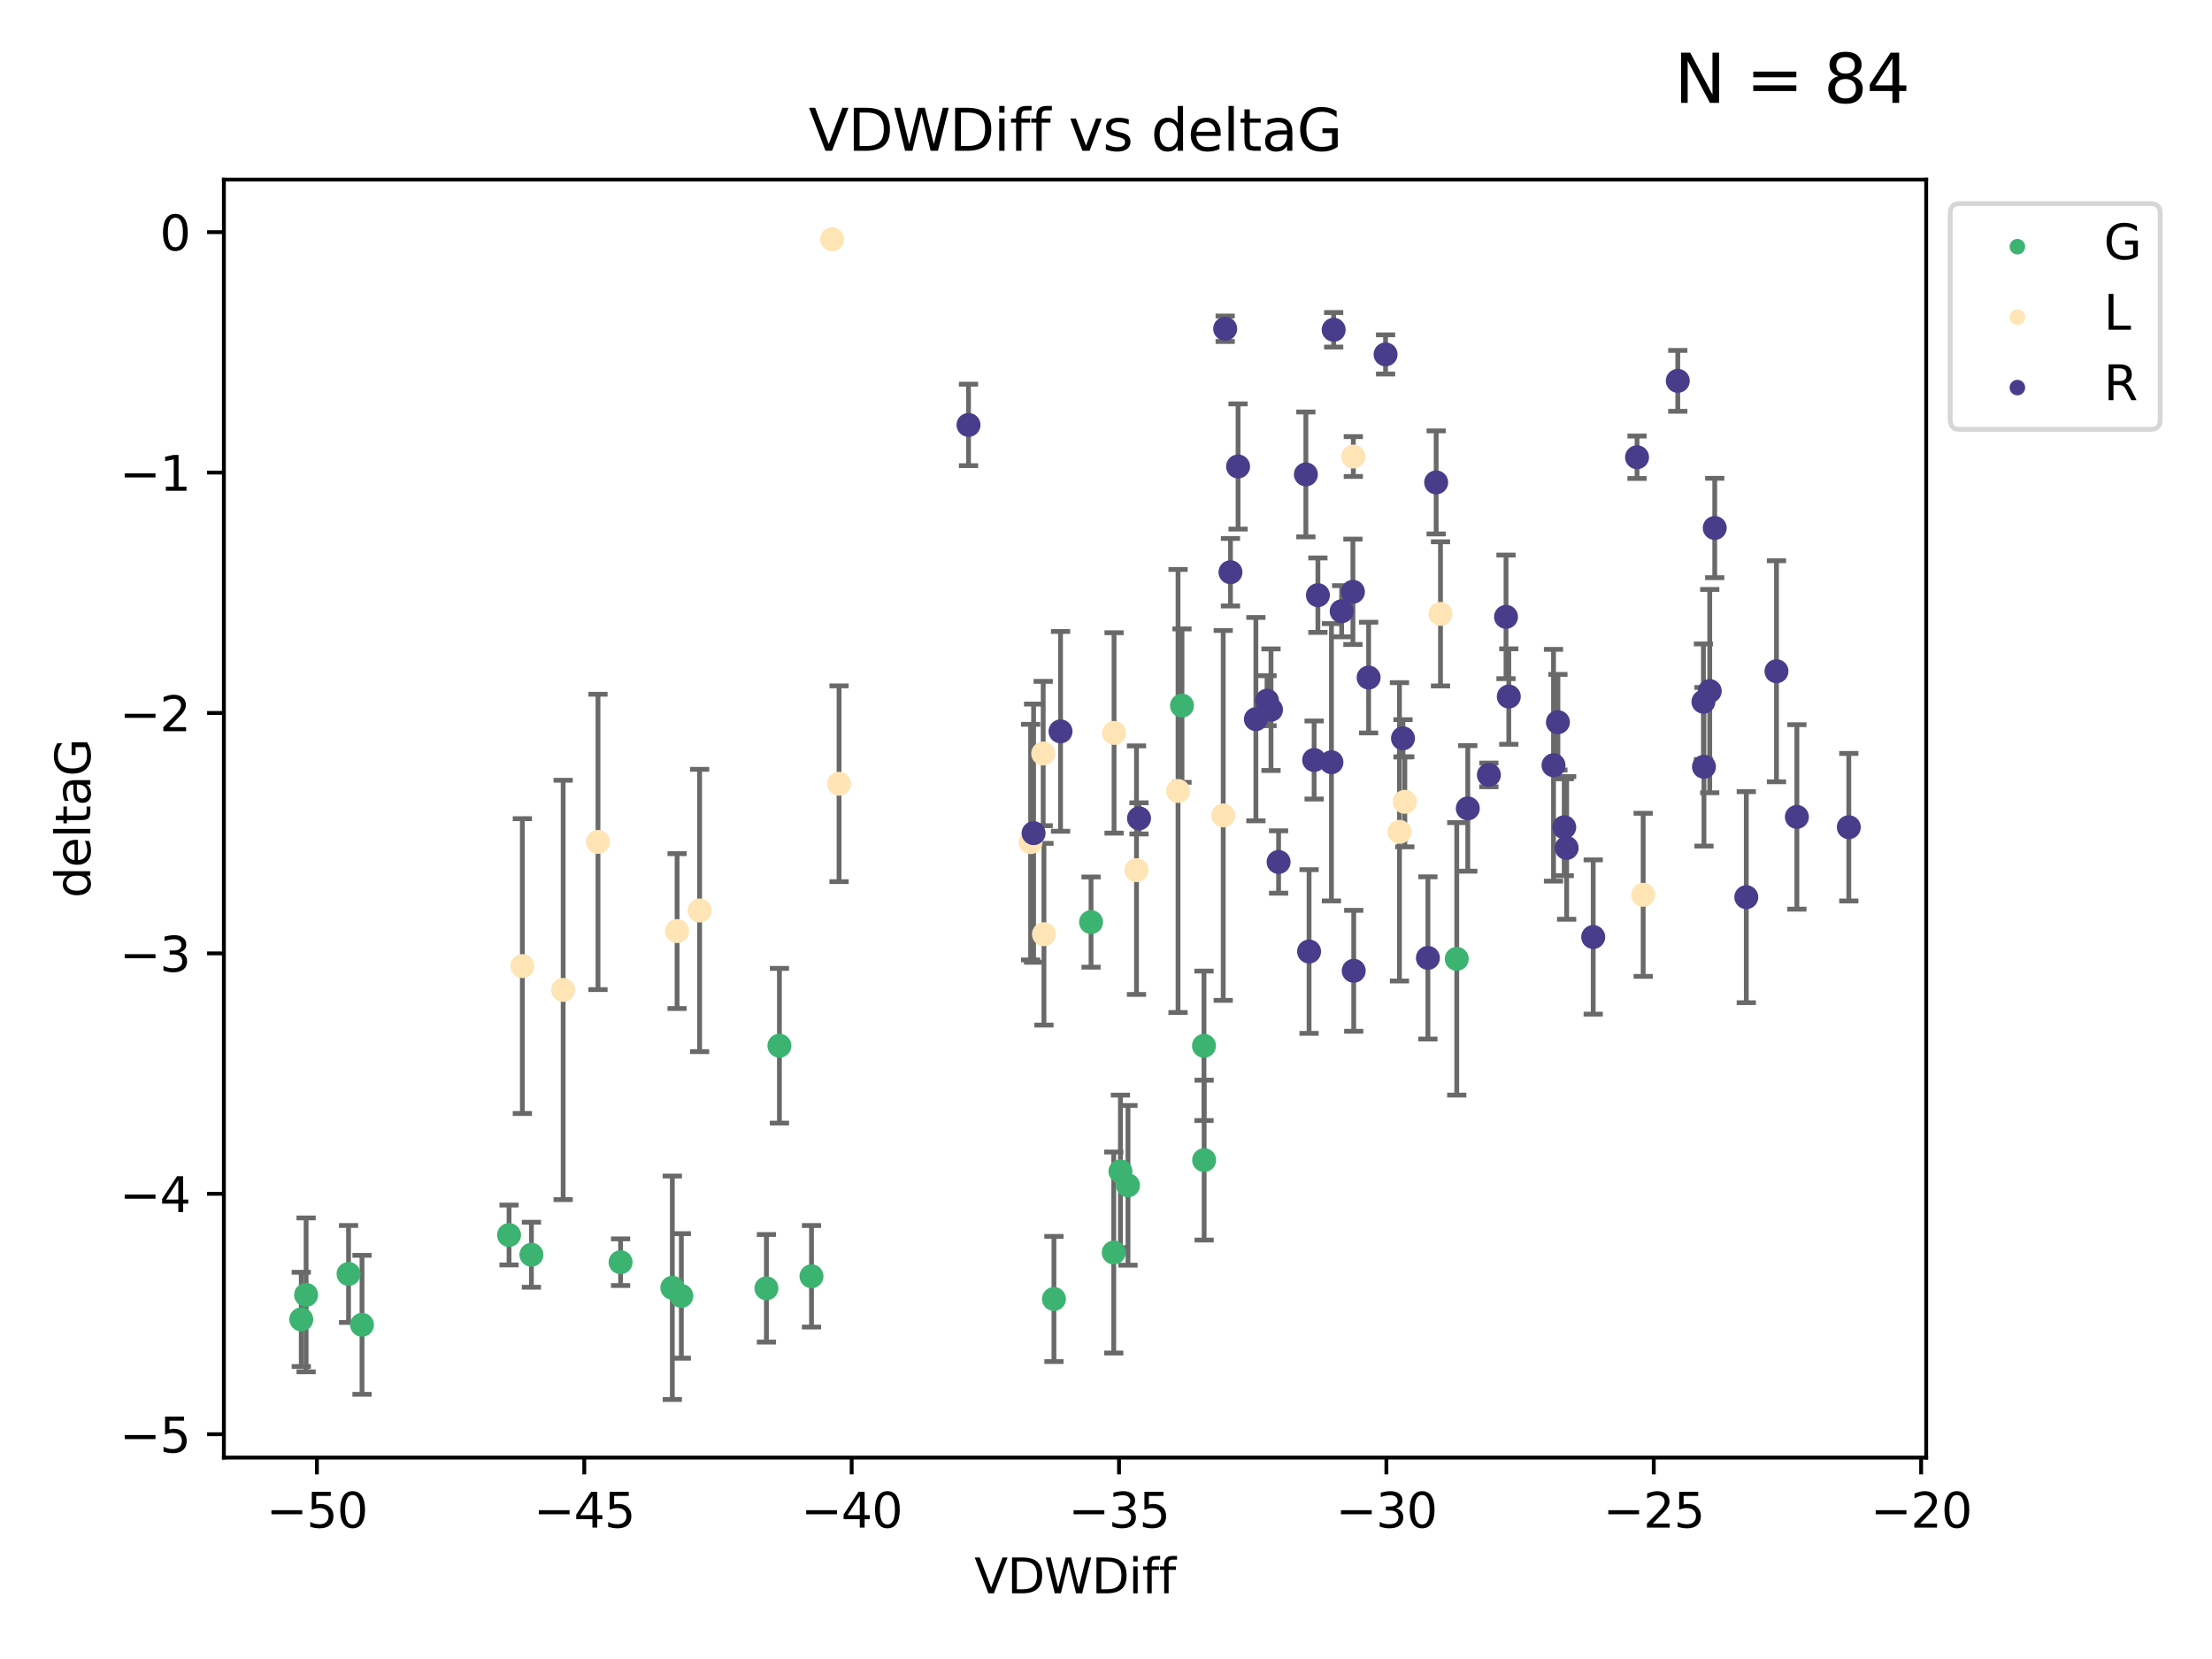 <?xml version="1.0" encoding="utf-8" standalone="no"?>
<!DOCTYPE svg PUBLIC "-//W3C//DTD SVG 1.1//EN"
  "http://www.w3.org/Graphics/SVG/1.1/DTD/svg11.dtd">
<svg xmlns:xlink="http://www.w3.org/1999/xlink" width="460.8pt" height="345.6pt" viewBox="0 0 460.8 345.6" xmlns="http://www.w3.org/2000/svg" version="1.1">
 <defs>
  <style type="text/css">*{stroke-linejoin: round; stroke-linecap: butt}</style>
 </defs>
 <g id="figure_1">
  <g id="patch_1">
   <path d="M 0 345.6 
L 460.8 345.6 
L 460.8 0 
L 0 0 
z
" style="fill: #ffffff"/>
  </g>
  <g id="axes_1">
   <g id="patch_2">
    <path d="M 46.64 303.64 
L 401.26 303.64 
L 401.26 37.411 
L 46.64 37.411 
z
" style="fill: #ffffff"/>
   </g>
   <g id="PathCollection_1">
    <defs>
     <path id="ma2ffd32f37" d="M 0 1.118 
C 0.297 1.118 0.581 1 0.791 0.791 
C 1 0.581 1.118 0.297 1.118 0 
C 1.118 -0.297 1 -0.581 0.791 -0.791 
C 0.581 -1 0.297 -1.118 0 -1.118 
C -0.297 -1.118 -0.581 -1 -0.791 -0.791 
C -1 -0.581 -1.118 -0.297 -1.118 0 
C -1.118 0.297 -1 0.581 -0.791 0.791 
C -0.581 1 -0.297 1.118 0 1.118 
z
" style="stroke: #3cb371"/>
    </defs>
    <g clip-path="url(#pca6d7c38dc)">
     <use xlink:href="#ma2ffd32f37" x="63.768" y="269.743" style="fill: #3cb371; stroke: #3cb371"/>
     <use xlink:href="#ma2ffd32f37" x="129.279" y="262.941" style="fill: #3cb371; stroke: #3cb371"/>
     <use xlink:href="#ma2ffd32f37" x="62.759" y="274.852" style="fill: #3cb371; stroke: #3cb371"/>
     <use xlink:href="#ma2ffd32f37" x="110.703" y="261.384" style="fill: #3cb371; stroke: #3cb371"/>
     <use xlink:href="#ma2ffd32f37" x="75.414" y="275.981" style="fill: #3cb371; stroke: #3cb371"/>
     <use xlink:href="#ma2ffd32f37" x="141.933" y="269.962" style="fill: #3cb371; stroke: #3cb371"/>
     <use xlink:href="#ma2ffd32f37" x="169.051" y="265.873" style="fill: #3cb371; stroke: #3cb371"/>
     <use xlink:href="#ma2ffd32f37" x="162.369" y="217.844" style="fill: #3cb371; stroke: #3cb371"/>
     <use xlink:href="#ma2ffd32f37" x="159.661" y="268.374" style="fill: #3cb371; stroke: #3cb371"/>
     <use xlink:href="#ma2ffd32f37" x="140.055" y="268.264" style="fill: #3cb371; stroke: #3cb371"/>
     <use xlink:href="#ma2ffd32f37" x="72.609" y="265.388" style="fill: #3cb371; stroke: #3cb371"/>
     <use xlink:href="#ma2ffd32f37" x="106.042" y="257.275" style="fill: #3cb371; stroke: #3cb371"/>
     <use xlink:href="#ma2ffd32f37" x="234.979" y="246.928" style="fill: #3cb371; stroke: #3cb371"/>
     <use xlink:href="#ma2ffd32f37" x="250.814" y="217.864" style="fill: #3cb371; stroke: #3cb371"/>
     <use xlink:href="#ma2ffd32f37" x="232.015" y="260.925" style="fill: #3cb371; stroke: #3cb371"/>
     <use xlink:href="#ma2ffd32f37" x="250.844" y="241.67" style="fill: #3cb371; stroke: #3cb371"/>
     <use xlink:href="#ma2ffd32f37" x="227.284" y="192.087" style="fill: #3cb371; stroke: #3cb371"/>
     <use xlink:href="#ma2ffd32f37" x="219.554" y="270.601" style="fill: #3cb371; stroke: #3cb371"/>
     <use xlink:href="#ma2ffd32f37" x="233.405" y="244.017" style="fill: #3cb371; stroke: #3cb371"/>
     <use xlink:href="#ma2ffd32f37" x="303.469" y="199.747" style="fill: #3cb371; stroke: #3cb371"/>
     <use xlink:href="#ma2ffd32f37" x="246.229" y="146.993" style="fill: #3cb371; stroke: #3cb371"/>
    </g>
   </g>
   <g id="PathCollection_2">
    <defs>
     <path id="m7b3f709cd1" d="M 0 1.118 
C 0.297 1.118 0.581 1 0.791 0.791 
C 1 0.581 1.118 0.297 1.118 0 
C 1.118 -0.297 1 -0.581 0.791 -0.791 
C 0.581 -1 0.297 -1.118 0 -1.118 
C -0.297 -1.118 -0.581 -1 -0.791 -0.791 
C -1 -0.581 -1.118 -0.297 -1.118 0 
C -1.118 0.297 -1 0.581 -0.791 0.791 
C -0.581 1 -0.297 1.118 0 1.118 
z
" style="stroke: #ffe4b5"/>
    </defs>
    <g clip-path="url(#pca6d7c38dc)">
     <use xlink:href="#m7b3f709cd1" x="141.048" y="193.963" style="fill: #ffe4b5; stroke: #ffe4b5"/>
     <use xlink:href="#m7b3f709cd1" x="145.743" y="189.669" style="fill: #ffe4b5; stroke: #ffe4b5"/>
     <use xlink:href="#m7b3f709cd1" x="173.347" y="49.844" style="fill: #ffe4b5; stroke: #ffe4b5"/>
     <use xlink:href="#m7b3f709cd1" x="245.408" y="164.777" style="fill: #ffe4b5; stroke: #ffe4b5"/>
     <use xlink:href="#m7b3f709cd1" x="300.081" y="127.882" style="fill: #ffe4b5; stroke: #ffe4b5"/>
     <use xlink:href="#m7b3f709cd1" x="174.791" y="163.267" style="fill: #ffe4b5; stroke: #ffe4b5"/>
     <use xlink:href="#m7b3f709cd1" x="291.534" y="173.285" style="fill: #ffe4b5; stroke: #ffe4b5"/>
     <use xlink:href="#m7b3f709cd1" x="217.318" y="156.973" style="fill: #ffe4b5; stroke: #ffe4b5"/>
     <use xlink:href="#m7b3f709cd1" x="124.573" y="175.387" style="fill: #ffe4b5; stroke: #ffe4b5"/>
     <use xlink:href="#m7b3f709cd1" x="217.474" y="194.612" style="fill: #ffe4b5; stroke: #ffe4b5"/>
     <use xlink:href="#m7b3f709cd1" x="108.817" y="201.253" style="fill: #ffe4b5; stroke: #ffe4b5"/>
     <use xlink:href="#m7b3f709cd1" x="117.315" y="206.221" style="fill: #ffe4b5; stroke: #ffe4b5"/>
     <use xlink:href="#m7b3f709cd1" x="292.647" y="167.034" style="fill: #ffe4b5; stroke: #ffe4b5"/>
     <use xlink:href="#m7b3f709cd1" x="281.924" y="95.108" style="fill: #ffe4b5; stroke: #ffe4b5"/>
     <use xlink:href="#m7b3f709cd1" x="254.818" y="169.864" style="fill: #ffe4b5; stroke: #ffe4b5"/>
     <use xlink:href="#m7b3f709cd1" x="342.303" y="186.408" style="fill: #ffe4b5; stroke: #ffe4b5"/>
     <use xlink:href="#m7b3f709cd1" x="232.08" y="152.682" style="fill: #ffe4b5; stroke: #ffe4b5"/>
     <use xlink:href="#m7b3f709cd1" x="236.753" y="181.269" style="fill: #ffe4b5; stroke: #ffe4b5"/>
     <use xlink:href="#m7b3f709cd1" x="214.696" y="175.429" style="fill: #ffe4b5; stroke: #ffe4b5"/>
    </g>
   </g>
   <g id="PathCollection_3">
    <defs>
     <path id="m79b4a2b2de" d="M 0 1.118 
C 0.297 1.118 0.581 1 0.791 0.791 
C 1 0.581 1.118 0.297 1.118 0 
C 1.118 -0.297 1 -0.581 0.791 -0.791 
C 0.581 -1 0.297 -1.118 0 -1.118 
C -0.297 -1.118 -0.581 -1 -0.791 -0.791 
C -1 -0.581 -1.118 -0.297 -1.118 0 
C -1.118 0.297 -1 0.581 -0.791 0.791 
C -0.581 1 -0.297 1.118 0 1.118 
z
" style="stroke: #483d8b"/>
    </defs>
    <g clip-path="url(#pca6d7c38dc)">
     <use xlink:href="#m79b4a2b2de" x="255.226" y="68.484" style="fill: #483d8b; stroke: #483d8b"/>
     <use xlink:href="#m79b4a2b2de" x="201.759" y="88.522" style="fill: #483d8b; stroke: #483d8b"/>
     <use xlink:href="#m79b4a2b2de" x="272.038" y="98.829" style="fill: #483d8b; stroke: #483d8b"/>
     <use xlink:href="#m79b4a2b2de" x="277.364" y="158.788" style="fill: #483d8b; stroke: #483d8b"/>
     <use xlink:href="#m79b4a2b2de" x="264.773" y="147.842" style="fill: #483d8b; stroke: #483d8b"/>
     <use xlink:href="#m79b4a2b2de" x="357.211" y="109.988" style="fill: #483d8b; stroke: #483d8b"/>
     <use xlink:href="#m79b4a2b2de" x="215.315" y="173.56" style="fill: #483d8b; stroke: #483d8b"/>
     <use xlink:href="#m79b4a2b2de" x="349.514" y="79.336" style="fill: #483d8b; stroke: #483d8b"/>
     <use xlink:href="#m79b4a2b2de" x="297.457" y="199.552" style="fill: #483d8b; stroke: #483d8b"/>
     <use xlink:href="#m79b4a2b2de" x="292.267" y="153.808" style="fill: #483d8b; stroke: #483d8b"/>
     <use xlink:href="#m79b4a2b2de" x="256.328" y="119.203" style="fill: #483d8b; stroke: #483d8b"/>
     <use xlink:href="#m79b4a2b2de" x="266.354" y="179.566" style="fill: #483d8b; stroke: #483d8b"/>
     <use xlink:href="#m79b4a2b2de" x="237.275" y="170.48" style="fill: #483d8b; stroke: #483d8b"/>
     <use xlink:href="#m79b4a2b2de" x="370.074" y="139.834" style="fill: #483d8b; stroke: #483d8b"/>
     <use xlink:href="#m79b4a2b2de" x="261.624" y="149.808" style="fill: #483d8b; stroke: #483d8b"/>
     <use xlink:href="#m79b4a2b2de" x="299.178" y="100.493" style="fill: #483d8b; stroke: #483d8b"/>
     <use xlink:href="#m79b4a2b2de" x="314.31" y="145.105" style="fill: #483d8b; stroke: #483d8b"/>
     <use xlink:href="#m79b4a2b2de" x="331.895" y="195.195" style="fill: #483d8b; stroke: #483d8b"/>
     <use xlink:href="#m79b4a2b2de" x="281.838" y="123.281" style="fill: #483d8b; stroke: #483d8b"/>
     <use xlink:href="#m79b4a2b2de" x="354.966" y="159.732" style="fill: #483d8b; stroke: #483d8b"/>
     <use xlink:href="#m79b4a2b2de" x="277.829" y="68.697" style="fill: #483d8b; stroke: #483d8b"/>
     <use xlink:href="#m79b4a2b2de" x="273.758" y="158.322" style="fill: #483d8b; stroke: #483d8b"/>
     <use xlink:href="#m79b4a2b2de" x="285.109" y="141.152" style="fill: #483d8b; stroke: #483d8b"/>
     <use xlink:href="#m79b4a2b2de" x="272.705" y="198.218" style="fill: #483d8b; stroke: #483d8b"/>
     <use xlink:href="#m79b4a2b2de" x="374.323" y="170.178" style="fill: #483d8b; stroke: #483d8b"/>
     <use xlink:href="#m79b4a2b2de" x="325.859" y="172.33" style="fill: #483d8b; stroke: #483d8b"/>
     <use xlink:href="#m79b4a2b2de" x="326.358" y="176.64" style="fill: #483d8b; stroke: #483d8b"/>
     <use xlink:href="#m79b4a2b2de" x="279.49" y="127.33" style="fill: #483d8b; stroke: #483d8b"/>
     <use xlink:href="#m79b4a2b2de" x="220.929" y="152.358" style="fill: #483d8b; stroke: #483d8b"/>
     <use xlink:href="#m79b4a2b2de" x="363.785" y="186.896" style="fill: #483d8b; stroke: #483d8b"/>
     <use xlink:href="#m79b4a2b2de" x="263.947" y="145.97" style="fill: #483d8b; stroke: #483d8b"/>
     <use xlink:href="#m79b4a2b2de" x="385.141" y="172.321" style="fill: #483d8b; stroke: #483d8b"/>
     <use xlink:href="#m79b4a2b2de" x="274.544" y="123.986" style="fill: #483d8b; stroke: #483d8b"/>
     <use xlink:href="#m79b4a2b2de" x="310.162" y="161.428" style="fill: #483d8b; stroke: #483d8b"/>
     <use xlink:href="#m79b4a2b2de" x="354.858" y="146.181" style="fill: #483d8b; stroke: #483d8b"/>
     <use xlink:href="#m79b4a2b2de" x="305.767" y="168.407" style="fill: #483d8b; stroke: #483d8b"/>
     <use xlink:href="#m79b4a2b2de" x="257.911" y="97.176" style="fill: #483d8b; stroke: #483d8b"/>
     <use xlink:href="#m79b4a2b2de" x="288.641" y="73.83" style="fill: #483d8b; stroke: #483d8b"/>
     <use xlink:href="#m79b4a2b2de" x="341.025" y="95.253" style="fill: #483d8b; stroke: #483d8b"/>
     <use xlink:href="#m79b4a2b2de" x="323.625" y="159.412" style="fill: #483d8b; stroke: #483d8b"/>
     <use xlink:href="#m79b4a2b2de" x="313.731" y="128.503" style="fill: #483d8b; stroke: #483d8b"/>
     <use xlink:href="#m79b4a2b2de" x="356.169" y="143.969" style="fill: #483d8b; stroke: #483d8b"/>
     <use xlink:href="#m79b4a2b2de" x="282.005" y="202.235" style="fill: #483d8b; stroke: #483d8b"/>
     <use xlink:href="#m79b4a2b2de" x="324.541" y="150.447" style="fill: #483d8b; stroke: #483d8b"/>
    </g>
   </g>
   <g id="matplotlib.axis_1">
    <g id="xtick_1">
     <g id="line2d_1">
      <defs>
       <path id="mb00f397541" d="M 0 0 
L 0 3.5 
" style="stroke: #000000; stroke-width: 0.8"/>
      </defs>
      <g>
       <use xlink:href="#mb00f397541" x="66.017" y="303.64" style="stroke: #000000; stroke-width: 0.8"/>
      </g>
     </g>
     <g id="text_1">
      <!-- −50 -->
      <g transform="translate(55.465 318.238)scale(0.1 -0.1)">
       <defs>
        <path id="DejaVuSans-2212" d="M 678 2272 
L 4684 2272 
L 4684 1741 
L 678 1741 
L 678 2272 
z
" transform="scale(0.016)"/>
        <path id="DejaVuSans-35" d="M 691 4666 
L 3169 4666 
L 3169 4134 
L 1269 4134 
L 1269 2991 
Q 1406 3038 1543 3061 
Q 1681 3084 1819 3084 
Q 2600 3084 3056 2656 
Q 3513 2228 3513 1497 
Q 3513 744 3044 326 
Q 2575 -91 1722 -91 
Q 1428 -91 1123 -41 
Q 819 9 494 109 
L 494 744 
Q 775 591 1075 516 
Q 1375 441 1709 441 
Q 2250 441 2565 725 
Q 2881 1009 2881 1497 
Q 2881 1984 2565 2268 
Q 2250 2553 1709 2553 
Q 1456 2553 1204 2497 
Q 953 2441 691 2322 
L 691 4666 
z
" transform="scale(0.016)"/>
        <path id="DejaVuSans-30" d="M 2034 4250 
Q 1547 4250 1301 3770 
Q 1056 3291 1056 2328 
Q 1056 1369 1301 889 
Q 1547 409 2034 409 
Q 2525 409 2770 889 
Q 3016 1369 3016 2328 
Q 3016 3291 2770 3770 
Q 2525 4250 2034 4250 
z
M 2034 4750 
Q 2819 4750 3233 4129 
Q 3647 3509 3647 2328 
Q 3647 1150 3233 529 
Q 2819 -91 2034 -91 
Q 1250 -91 836 529 
Q 422 1150 422 2328 
Q 422 3509 836 4129 
Q 1250 4750 2034 4750 
z
" transform="scale(0.016)"/>
       </defs>
       <use xlink:href="#DejaVuSans-2212"/>
       <use xlink:href="#DejaVuSans-35" x="83.789"/>
       <use xlink:href="#DejaVuSans-30" x="147.412"/>
      </g>
     </g>
    </g>
    <g id="xtick_2">
     <g id="line2d_2">
      <g>
       <use xlink:href="#mb00f397541" x="121.716" y="303.64" style="stroke: #000000; stroke-width: 0.8"/>
      </g>
     </g>
     <g id="text_2">
      <!-- −45 -->
      <g transform="translate(111.164 318.238)scale(0.1 -0.1)">
       <defs>
        <path id="DejaVuSans-34" d="M 2419 4116 
L 825 1625 
L 2419 1625 
L 2419 4116 
z
M 2253 4666 
L 3047 4666 
L 3047 1625 
L 3713 1625 
L 3713 1100 
L 3047 1100 
L 3047 0 
L 2419 0 
L 2419 1100 
L 313 1100 
L 313 1709 
L 2253 4666 
z
" transform="scale(0.016)"/>
       </defs>
       <use xlink:href="#DejaVuSans-2212"/>
       <use xlink:href="#DejaVuSans-34" x="83.789"/>
       <use xlink:href="#DejaVuSans-35" x="147.412"/>
      </g>
     </g>
    </g>
    <g id="xtick_3">
     <g id="line2d_3">
      <g>
       <use xlink:href="#mb00f397541" x="177.414" y="303.64" style="stroke: #000000; stroke-width: 0.8"/>
      </g>
     </g>
     <g id="text_3">
      <!-- −40 -->
      <g transform="translate(166.862 318.238)scale(0.1 -0.1)">
       <use xlink:href="#DejaVuSans-2212"/>
       <use xlink:href="#DejaVuSans-34" x="83.789"/>
       <use xlink:href="#DejaVuSans-30" x="147.412"/>
      </g>
     </g>
    </g>
    <g id="xtick_4">
     <g id="line2d_4">
      <g>
       <use xlink:href="#mb00f397541" x="233.113" y="303.64" style="stroke: #000000; stroke-width: 0.8"/>
      </g>
     </g>
     <g id="text_4">
      <!-- −35 -->
      <g transform="translate(222.561 318.238)scale(0.1 -0.1)">
       <defs>
        <path id="DejaVuSans-33" d="M 2597 2516 
Q 3050 2419 3304 2112 
Q 3559 1806 3559 1356 
Q 3559 666 3084 287 
Q 2609 -91 1734 -91 
Q 1441 -91 1130 -33 
Q 819 25 488 141 
L 488 750 
Q 750 597 1062 519 
Q 1375 441 1716 441 
Q 2309 441 2620 675 
Q 2931 909 2931 1356 
Q 2931 1769 2642 2001 
Q 2353 2234 1838 2234 
L 1294 2234 
L 1294 2753 
L 1863 2753 
Q 2328 2753 2575 2939 
Q 2822 3125 2822 3475 
Q 2822 3834 2567 4026 
Q 2313 4219 1838 4219 
Q 1578 4219 1281 4162 
Q 984 4106 628 3988 
L 628 4550 
Q 988 4650 1302 4700 
Q 1616 4750 1894 4750 
Q 2613 4750 3031 4423 
Q 3450 4097 3450 3541 
Q 3450 3153 3228 2886 
Q 3006 2619 2597 2516 
z
" transform="scale(0.016)"/>
       </defs>
       <use xlink:href="#DejaVuSans-2212"/>
       <use xlink:href="#DejaVuSans-33" x="83.789"/>
       <use xlink:href="#DejaVuSans-35" x="147.412"/>
      </g>
     </g>
    </g>
    <g id="xtick_5">
     <g id="line2d_5">
      <g>
       <use xlink:href="#mb00f397541" x="288.811" y="303.64" style="stroke: #000000; stroke-width: 0.8"/>
      </g>
     </g>
     <g id="text_5">
      <!-- −30 -->
      <g transform="translate(278.259 318.238)scale(0.1 -0.1)">
       <use xlink:href="#DejaVuSans-2212"/>
       <use xlink:href="#DejaVuSans-33" x="83.789"/>
       <use xlink:href="#DejaVuSans-30" x="147.412"/>
      </g>
     </g>
    </g>
    <g id="xtick_6">
     <g id="line2d_6">
      <g>
       <use xlink:href="#mb00f397541" x="344.51" y="303.64" style="stroke: #000000; stroke-width: 0.8"/>
      </g>
     </g>
     <g id="text_6">
      <!-- −25 -->
      <g transform="translate(333.958 318.238)scale(0.1 -0.1)">
       <defs>
        <path id="DejaVuSans-32" d="M 1228 531 
L 3431 531 
L 3431 0 
L 469 0 
L 469 531 
Q 828 903 1448 1529 
Q 2069 2156 2228 2338 
Q 2531 2678 2651 2914 
Q 2772 3150 2772 3378 
Q 2772 3750 2511 3984 
Q 2250 4219 1831 4219 
Q 1534 4219 1204 4116 
Q 875 4013 500 3803 
L 500 4441 
Q 881 4594 1212 4672 
Q 1544 4750 1819 4750 
Q 2544 4750 2975 4387 
Q 3406 4025 3406 3419 
Q 3406 3131 3298 2873 
Q 3191 2616 2906 2266 
Q 2828 2175 2409 1742 
Q 1991 1309 1228 531 
z
" transform="scale(0.016)"/>
       </defs>
       <use xlink:href="#DejaVuSans-2212"/>
       <use xlink:href="#DejaVuSans-32" x="83.789"/>
       <use xlink:href="#DejaVuSans-35" x="147.412"/>
      </g>
     </g>
    </g>
    <g id="xtick_7">
     <g id="line2d_7">
      <g>
       <use xlink:href="#mb00f397541" x="400.208" y="303.64" style="stroke: #000000; stroke-width: 0.8"/>
      </g>
     </g>
     <g id="text_7">
      <!-- −20 -->
      <g transform="translate(389.656 318.238)scale(0.1 -0.1)">
       <use xlink:href="#DejaVuSans-2212"/>
       <use xlink:href="#DejaVuSans-32" x="83.789"/>
       <use xlink:href="#DejaVuSans-30" x="147.412"/>
      </g>
     </g>
    </g>
    <g id="text_8">
     <!-- VDWDiff -->
     <g transform="translate(202.977 331.917)scale(0.1 -0.1)">
      <defs>
       <path id="DejaVuSans-56" d="M 1831 0 
L 50 4666 
L 709 4666 
L 2188 738 
L 3669 4666 
L 4325 4666 
L 2547 0 
L 1831 0 
z
" transform="scale(0.016)"/>
       <path id="DejaVuSans-44" d="M 1259 4147 
L 1259 519 
L 2022 519 
Q 2988 519 3436 956 
Q 3884 1394 3884 2338 
Q 3884 3275 3436 3711 
Q 2988 4147 2022 4147 
L 1259 4147 
z
M 628 4666 
L 1925 4666 
Q 3281 4666 3915 4102 
Q 4550 3538 4550 2338 
Q 4550 1131 3912 565 
Q 3275 0 1925 0 
L 628 0 
L 628 4666 
z
" transform="scale(0.016)"/>
       <path id="DejaVuSans-57" d="M 213 4666 
L 850 4666 
L 1831 722 
L 2809 4666 
L 3519 4666 
L 4500 722 
L 5478 4666 
L 6119 4666 
L 4947 0 
L 4153 0 
L 3169 4050 
L 2175 0 
L 1381 0 
L 213 4666 
z
" transform="scale(0.016)"/>
       <path id="DejaVuSans-69" d="M 603 3500 
L 1178 3500 
L 1178 0 
L 603 0 
L 603 3500 
z
M 603 4863 
L 1178 4863 
L 1178 4134 
L 603 4134 
L 603 4863 
z
" transform="scale(0.016)"/>
       <path id="DejaVuSans-66" d="M 2375 4863 
L 2375 4384 
L 1825 4384 
Q 1516 4384 1395 4259 
Q 1275 4134 1275 3809 
L 1275 3500 
L 2222 3500 
L 2222 3053 
L 1275 3053 
L 1275 0 
L 697 0 
L 697 3053 
L 147 3053 
L 147 3500 
L 697 3500 
L 697 3744 
Q 697 4328 969 4595 
Q 1241 4863 1831 4863 
L 2375 4863 
z
" transform="scale(0.016)"/>
      </defs>
      <use xlink:href="#DejaVuSans-56"/>
      <use xlink:href="#DejaVuSans-44" x="68.408"/>
      <use xlink:href="#DejaVuSans-57" x="145.41"/>
      <use xlink:href="#DejaVuSans-44" x="244.287"/>
      <use xlink:href="#DejaVuSans-69" x="321.289"/>
      <use xlink:href="#DejaVuSans-66" x="349.072"/>
      <use xlink:href="#DejaVuSans-66" x="384.277"/>
     </g>
    </g>
   </g>
   <g id="matplotlib.axis_2">
    <g id="ytick_1">
     <g id="line2d_8">
      <defs>
       <path id="m76f9ba97b1" d="M 0 0 
L -3.5 0 
" style="stroke: #000000; stroke-width: 0.8"/>
      </defs>
      <g>
       <use xlink:href="#m76f9ba97b1" x="46.64" y="298.777" style="stroke: #000000; stroke-width: 0.8"/>
      </g>
     </g>
     <g id="text_9">
      <!-- −5 -->
      <g transform="translate(24.898 302.577)scale(0.1 -0.1)">
       <use xlink:href="#DejaVuSans-2212"/>
       <use xlink:href="#DejaVuSans-35" x="83.789"/>
      </g>
     </g>
    </g>
    <g id="ytick_2">
     <g id="line2d_9">
      <g>
       <use xlink:href="#m76f9ba97b1" x="46.64" y="248.693" style="stroke: #000000; stroke-width: 0.8"/>
      </g>
     </g>
     <g id="text_10">
      <!-- −4 -->
      <g transform="translate(24.898 252.493)scale(0.1 -0.1)">
       <use xlink:href="#DejaVuSans-2212"/>
       <use xlink:href="#DejaVuSans-34" x="83.789"/>
      </g>
     </g>
    </g>
    <g id="ytick_3">
     <g id="line2d_10">
      <g>
       <use xlink:href="#m76f9ba97b1" x="46.64" y="198.609" style="stroke: #000000; stroke-width: 0.8"/>
      </g>
     </g>
     <g id="text_11">
      <!-- −3 -->
      <g transform="translate(24.898 202.409)scale(0.1 -0.1)">
       <use xlink:href="#DejaVuSans-2212"/>
       <use xlink:href="#DejaVuSans-33" x="83.789"/>
      </g>
     </g>
    </g>
    <g id="ytick_4">
     <g id="line2d_11">
      <g>
       <use xlink:href="#m76f9ba97b1" x="46.64" y="148.525" style="stroke: #000000; stroke-width: 0.8"/>
      </g>
     </g>
     <g id="text_12">
      <!-- −2 -->
      <g transform="translate(24.898 152.325)scale(0.1 -0.1)">
       <use xlink:href="#DejaVuSans-2212"/>
       <use xlink:href="#DejaVuSans-32" x="83.789"/>
      </g>
     </g>
    </g>
    <g id="ytick_5">
     <g id="line2d_12">
      <g>
       <use xlink:href="#m76f9ba97b1" x="46.64" y="98.441" style="stroke: #000000; stroke-width: 0.8"/>
      </g>
     </g>
     <g id="text_13">
      <!-- −1 -->
      <g transform="translate(24.898 102.241)scale(0.1 -0.1)">
       <defs>
        <path id="DejaVuSans-31" d="M 794 531 
L 1825 531 
L 1825 4091 
L 703 3866 
L 703 4441 
L 1819 4666 
L 2450 4666 
L 2450 531 
L 3481 531 
L 3481 0 
L 794 0 
L 794 531 
z
" transform="scale(0.016)"/>
       </defs>
       <use xlink:href="#DejaVuSans-2212"/>
       <use xlink:href="#DejaVuSans-31" x="83.789"/>
      </g>
     </g>
    </g>
    <g id="ytick_6">
     <g id="line2d_13">
      <g>
       <use xlink:href="#m76f9ba97b1" x="46.64" y="48.357" style="stroke: #000000; stroke-width: 0.8"/>
      </g>
     </g>
     <g id="text_14">
      <!-- 0 -->
      <g transform="translate(33.278 52.157)scale(0.1 -0.1)">
       <use xlink:href="#DejaVuSans-30"/>
      </g>
     </g>
    </g>
    <g id="text_15">
     <!-- deltaG -->
     <g transform="translate(18.818 187.064)rotate(-90)scale(0.1 -0.1)">
      <defs>
       <path id="DejaVuSans-64" d="M 2906 2969 
L 2906 4863 
L 3481 4863 
L 3481 0 
L 2906 0 
L 2906 525 
Q 2725 213 2448 61 
Q 2172 -91 1784 -91 
Q 1150 -91 751 415 
Q 353 922 353 1747 
Q 353 2572 751 3078 
Q 1150 3584 1784 3584 
Q 2172 3584 2448 3432 
Q 2725 3281 2906 2969 
z
M 947 1747 
Q 947 1113 1208 752 
Q 1469 391 1925 391 
Q 2381 391 2643 752 
Q 2906 1113 2906 1747 
Q 2906 2381 2643 2742 
Q 2381 3103 1925 3103 
Q 1469 3103 1208 2742 
Q 947 2381 947 1747 
z
" transform="scale(0.016)"/>
       <path id="DejaVuSans-65" d="M 3597 1894 
L 3597 1613 
L 953 1613 
Q 991 1019 1311 708 
Q 1631 397 2203 397 
Q 2534 397 2845 478 
Q 3156 559 3463 722 
L 3463 178 
Q 3153 47 2828 -22 
Q 2503 -91 2169 -91 
Q 1331 -91 842 396 
Q 353 884 353 1716 
Q 353 2575 817 3079 
Q 1281 3584 2069 3584 
Q 2775 3584 3186 3129 
Q 3597 2675 3597 1894 
z
M 3022 2063 
Q 3016 2534 2758 2815 
Q 2500 3097 2075 3097 
Q 1594 3097 1305 2825 
Q 1016 2553 972 2059 
L 3022 2063 
z
" transform="scale(0.016)"/>
       <path id="DejaVuSans-6c" d="M 603 4863 
L 1178 4863 
L 1178 0 
L 603 0 
L 603 4863 
z
" transform="scale(0.016)"/>
       <path id="DejaVuSans-74" d="M 1172 4494 
L 1172 3500 
L 2356 3500 
L 2356 3053 
L 1172 3053 
L 1172 1153 
Q 1172 725 1289 603 
Q 1406 481 1766 481 
L 2356 481 
L 2356 0 
L 1766 0 
Q 1100 0 847 248 
Q 594 497 594 1153 
L 594 3053 
L 172 3053 
L 172 3500 
L 594 3500 
L 594 4494 
L 1172 4494 
z
" transform="scale(0.016)"/>
       <path id="DejaVuSans-61" d="M 2194 1759 
Q 1497 1759 1228 1600 
Q 959 1441 959 1056 
Q 959 750 1161 570 
Q 1363 391 1709 391 
Q 2188 391 2477 730 
Q 2766 1069 2766 1631 
L 2766 1759 
L 2194 1759 
z
M 3341 1997 
L 3341 0 
L 2766 0 
L 2766 531 
Q 2569 213 2275 61 
Q 1981 -91 1556 -91 
Q 1019 -91 701 211 
Q 384 513 384 1019 
Q 384 1609 779 1909 
Q 1175 2209 1959 2209 
L 2766 2209 
L 2766 2266 
Q 2766 2663 2505 2880 
Q 2244 3097 1772 3097 
Q 1472 3097 1187 3025 
Q 903 2953 641 2809 
L 641 3341 
Q 956 3463 1253 3523 
Q 1550 3584 1831 3584 
Q 2591 3584 2966 3190 
Q 3341 2797 3341 1997 
z
" transform="scale(0.016)"/>
       <path id="DejaVuSans-47" d="M 3809 666 
L 3809 1919 
L 2778 1919 
L 2778 2438 
L 4434 2438 
L 4434 434 
Q 4069 175 3628 42 
Q 3188 -91 2688 -91 
Q 1594 -91 976 548 
Q 359 1188 359 2328 
Q 359 3472 976 4111 
Q 1594 4750 2688 4750 
Q 3144 4750 3555 4637 
Q 3966 4525 4313 4306 
L 4313 3634 
Q 3963 3931 3569 4081 
Q 3175 4231 2741 4231 
Q 1884 4231 1454 3753 
Q 1025 3275 1025 2328 
Q 1025 1384 1454 906 
Q 1884 428 2741 428 
Q 3075 428 3337 486 
Q 3600 544 3809 666 
z
" transform="scale(0.016)"/>
      </defs>
      <use xlink:href="#DejaVuSans-64"/>
      <use xlink:href="#DejaVuSans-65" x="63.477"/>
      <use xlink:href="#DejaVuSans-6c" x="125"/>
      <use xlink:href="#DejaVuSans-74" x="152.783"/>
      <use xlink:href="#DejaVuSans-61" x="191.992"/>
      <use xlink:href="#DejaVuSans-47" x="253.271"/>
     </g>
    </g>
   </g>
   <g id="LineCollection_1">
    <path d="M 63.768 285.772 
L 63.768 253.715 
" clip-path="url(#pca6d7c38dc)" style="fill: none; stroke: #696969"/>
    <path d="M 129.279 267.802 
L 129.279 258.079 
" clip-path="url(#pca6d7c38dc)" style="fill: none; stroke: #696969"/>
    <path d="M 62.759 284.67 
L 62.759 265.033 
" clip-path="url(#pca6d7c38dc)" style="fill: none; stroke: #696969"/>
    <path d="M 110.703 268.157 
L 110.703 254.61 
" clip-path="url(#pca6d7c38dc)" style="fill: none; stroke: #696969"/>
    <path d="M 75.414 290.456 
L 75.414 261.506 
" clip-path="url(#pca6d7c38dc)" style="fill: none; stroke: #696969"/>
    <path d="M 141.933 282.93 
L 141.933 256.993 
" clip-path="url(#pca6d7c38dc)" style="fill: none; stroke: #696969"/>
    <path d="M 169.051 276.45 
L 169.051 255.296 
" clip-path="url(#pca6d7c38dc)" style="fill: none; stroke: #696969"/>
    <path d="M 162.369 233.954 
L 162.369 201.734 
" clip-path="url(#pca6d7c38dc)" style="fill: none; stroke: #696969"/>
    <path d="M 159.661 279.576 
L 159.661 257.173 
" clip-path="url(#pca6d7c38dc)" style="fill: none; stroke: #696969"/>
    <path d="M 140.055 291.539 
L 140.055 244.989 
" clip-path="url(#pca6d7c38dc)" style="fill: none; stroke: #696969"/>
    <path d="M 72.609 275.487 
L 72.609 255.289 
" clip-path="url(#pca6d7c38dc)" style="fill: none; stroke: #696969"/>
    <path d="M 106.042 263.511 
L 106.042 251.039 
" clip-path="url(#pca6d7c38dc)" style="fill: none; stroke: #696969"/>
    <path d="M 234.979 263.558 
L 234.979 230.298 
" clip-path="url(#pca6d7c38dc)" style="fill: none; stroke: #696969"/>
    <path d="M 250.814 233.433 
L 250.814 202.294 
" clip-path="url(#pca6d7c38dc)" style="fill: none; stroke: #696969"/>
    <path d="M 232.015 281.862 
L 232.015 239.989 
" clip-path="url(#pca6d7c38dc)" style="fill: none; stroke: #696969"/>
    <path d="M 250.844 258.322 
L 250.844 225.017 
" clip-path="url(#pca6d7c38dc)" style="fill: none; stroke: #696969"/>
    <path d="M 227.284 201.481 
L 227.284 182.694 
" clip-path="url(#pca6d7c38dc)" style="fill: none; stroke: #696969"/>
    <path d="M 219.554 283.638 
L 219.554 257.563 
" clip-path="url(#pca6d7c38dc)" style="fill: none; stroke: #696969"/>
    <path d="M 233.405 259.9 
L 233.405 228.135 
" clip-path="url(#pca6d7c38dc)" style="fill: none; stroke: #696969"/>
    <path d="M 303.469 228.126 
L 303.469 171.368 
" clip-path="url(#pca6d7c38dc)" style="fill: none; stroke: #696969"/>
    <path d="M 246.229 162.971 
L 246.229 131.014 
" clip-path="url(#pca6d7c38dc)" style="fill: none; stroke: #696969"/>
   </g>
   <g id="line2d_14">
    <defs>
     <path id="m122554100a" d="M 2 0 
L -2 -0 
" style="stroke: #696969"/>
    </defs>
    <g clip-path="url(#pca6d7c38dc)">
     <use xlink:href="#m122554100a" x="63.768" y="285.772" style="fill: #696969; stroke: #696969"/>
     <use xlink:href="#m122554100a" x="129.279" y="267.802" style="fill: #696969; stroke: #696969"/>
     <use xlink:href="#m122554100a" x="62.759" y="284.67" style="fill: #696969; stroke: #696969"/>
     <use xlink:href="#m122554100a" x="110.703" y="268.157" style="fill: #696969; stroke: #696969"/>
     <use xlink:href="#m122554100a" x="75.414" y="290.456" style="fill: #696969; stroke: #696969"/>
     <use xlink:href="#m122554100a" x="141.933" y="282.93" style="fill: #696969; stroke: #696969"/>
     <use xlink:href="#m122554100a" x="169.051" y="276.45" style="fill: #696969; stroke: #696969"/>
     <use xlink:href="#m122554100a" x="162.369" y="233.954" style="fill: #696969; stroke: #696969"/>
     <use xlink:href="#m122554100a" x="159.661" y="279.576" style="fill: #696969; stroke: #696969"/>
     <use xlink:href="#m122554100a" x="140.055" y="291.539" style="fill: #696969; stroke: #696969"/>
     <use xlink:href="#m122554100a" x="72.609" y="275.487" style="fill: #696969; stroke: #696969"/>
     <use xlink:href="#m122554100a" x="106.042" y="263.511" style="fill: #696969; stroke: #696969"/>
     <use xlink:href="#m122554100a" x="234.979" y="263.558" style="fill: #696969; stroke: #696969"/>
     <use xlink:href="#m122554100a" x="250.814" y="233.433" style="fill: #696969; stroke: #696969"/>
     <use xlink:href="#m122554100a" x="232.015" y="281.862" style="fill: #696969; stroke: #696969"/>
     <use xlink:href="#m122554100a" x="250.844" y="258.322" style="fill: #696969; stroke: #696969"/>
     <use xlink:href="#m122554100a" x="227.284" y="201.481" style="fill: #696969; stroke: #696969"/>
     <use xlink:href="#m122554100a" x="219.554" y="283.638" style="fill: #696969; stroke: #696969"/>
     <use xlink:href="#m122554100a" x="233.405" y="259.9" style="fill: #696969; stroke: #696969"/>
     <use xlink:href="#m122554100a" x="303.469" y="228.126" style="fill: #696969; stroke: #696969"/>
     <use xlink:href="#m122554100a" x="246.229" y="162.971" style="fill: #696969; stroke: #696969"/>
    </g>
   </g>
   <g id="line2d_15">
    <g clip-path="url(#pca6d7c38dc)">
     <use xlink:href="#m122554100a" x="63.768" y="253.715" style="fill: #696969; stroke: #696969"/>
     <use xlink:href="#m122554100a" x="129.279" y="258.079" style="fill: #696969; stroke: #696969"/>
     <use xlink:href="#m122554100a" x="62.759" y="265.033" style="fill: #696969; stroke: #696969"/>
     <use xlink:href="#m122554100a" x="110.703" y="254.61" style="fill: #696969; stroke: #696969"/>
     <use xlink:href="#m122554100a" x="75.414" y="261.506" style="fill: #696969; stroke: #696969"/>
     <use xlink:href="#m122554100a" x="141.933" y="256.993" style="fill: #696969; stroke: #696969"/>
     <use xlink:href="#m122554100a" x="169.051" y="255.296" style="fill: #696969; stroke: #696969"/>
     <use xlink:href="#m122554100a" x="162.369" y="201.734" style="fill: #696969; stroke: #696969"/>
     <use xlink:href="#m122554100a" x="159.661" y="257.173" style="fill: #696969; stroke: #696969"/>
     <use xlink:href="#m122554100a" x="140.055" y="244.989" style="fill: #696969; stroke: #696969"/>
     <use xlink:href="#m122554100a" x="72.609" y="255.289" style="fill: #696969; stroke: #696969"/>
     <use xlink:href="#m122554100a" x="106.042" y="251.039" style="fill: #696969; stroke: #696969"/>
     <use xlink:href="#m122554100a" x="234.979" y="230.298" style="fill: #696969; stroke: #696969"/>
     <use xlink:href="#m122554100a" x="250.814" y="202.294" style="fill: #696969; stroke: #696969"/>
     <use xlink:href="#m122554100a" x="232.015" y="239.989" style="fill: #696969; stroke: #696969"/>
     <use xlink:href="#m122554100a" x="250.844" y="225.017" style="fill: #696969; stroke: #696969"/>
     <use xlink:href="#m122554100a" x="227.284" y="182.694" style="fill: #696969; stroke: #696969"/>
     <use xlink:href="#m122554100a" x="219.554" y="257.563" style="fill: #696969; stroke: #696969"/>
     <use xlink:href="#m122554100a" x="233.405" y="228.135" style="fill: #696969; stroke: #696969"/>
     <use xlink:href="#m122554100a" x="303.469" y="171.368" style="fill: #696969; stroke: #696969"/>
     <use xlink:href="#m122554100a" x="246.229" y="131.014" style="fill: #696969; stroke: #696969"/>
    </g>
   </g>
   <g id="LineCollection_2">
    <path d="M 141.048 210.096 
L 141.048 177.831 
" clip-path="url(#pca6d7c38dc)" style="fill: none; stroke: #696969"/>
    <path d="M 145.743 219.069 
L 145.743 160.27 
" clip-path="url(#pca6d7c38dc)" style="fill: none; stroke: #696969"/>
    <path d="M 173.347 50.175 
L 173.347 49.513 
" clip-path="url(#pca6d7c38dc)" style="fill: none; stroke: #696969"/>
    <path d="M 245.408 210.924 
L 245.408 118.63 
" clip-path="url(#pca6d7c38dc)" style="fill: none; stroke: #696969"/>
    <path d="M 300.081 142.899 
L 300.081 112.865 
" clip-path="url(#pca6d7c38dc)" style="fill: none; stroke: #696969"/>
    <path d="M 174.791 183.66 
L 174.791 142.875 
" clip-path="url(#pca6d7c38dc)" style="fill: none; stroke: #696969"/>
    <path d="M 291.534 204.36 
L 291.534 142.21 
" clip-path="url(#pca6d7c38dc)" style="fill: none; stroke: #696969"/>
    <path d="M 217.318 172.007 
L 217.318 141.939 
" clip-path="url(#pca6d7c38dc)" style="fill: none; stroke: #696969"/>
    <path d="M 124.573 206.148 
L 124.573 144.627 
" clip-path="url(#pca6d7c38dc)" style="fill: none; stroke: #696969"/>
    <path d="M 217.474 213.541 
L 217.474 175.684 
" clip-path="url(#pca6d7c38dc)" style="fill: none; stroke: #696969"/>
    <path d="M 108.817 231.96 
L 108.817 170.546 
" clip-path="url(#pca6d7c38dc)" style="fill: none; stroke: #696969"/>
    <path d="M 117.315 249.9 
L 117.315 162.541 
" clip-path="url(#pca6d7c38dc)" style="fill: none; stroke: #696969"/>
    <path d="M 292.647 176.413 
L 292.647 157.655 
" clip-path="url(#pca6d7c38dc)" style="fill: none; stroke: #696969"/>
    <path d="M 281.924 99.26 
L 281.924 90.955 
" clip-path="url(#pca6d7c38dc)" style="fill: none; stroke: #696969"/>
    <path d="M 254.818 208.391 
L 254.818 131.337 
" clip-path="url(#pca6d7c38dc)" style="fill: none; stroke: #696969"/>
    <path d="M 342.303 203.396 
L 342.303 169.421 
" clip-path="url(#pca6d7c38dc)" style="fill: none; stroke: #696969"/>
    <path d="M 232.08 173.555 
L 232.08 131.809 
" clip-path="url(#pca6d7c38dc)" style="fill: none; stroke: #696969"/>
    <path d="M 236.753 207.159 
L 236.753 155.38 
" clip-path="url(#pca6d7c38dc)" style="fill: none; stroke: #696969"/>
    <path d="M 214.696 199.969 
L 214.696 150.889 
" clip-path="url(#pca6d7c38dc)" style="fill: none; stroke: #696969"/>
   </g>
   <g id="line2d_16">
    <g clip-path="url(#pca6d7c38dc)">
     <use xlink:href="#m122554100a" x="141.048" y="210.096" style="fill: #696969; stroke: #696969"/>
     <use xlink:href="#m122554100a" x="145.743" y="219.069" style="fill: #696969; stroke: #696969"/>
     <use xlink:href="#m122554100a" x="173.347" y="50.175" style="fill: #696969; stroke: #696969"/>
     <use xlink:href="#m122554100a" x="245.408" y="210.924" style="fill: #696969; stroke: #696969"/>
     <use xlink:href="#m122554100a" x="300.081" y="142.899" style="fill: #696969; stroke: #696969"/>
     <use xlink:href="#m122554100a" x="174.791" y="183.66" style="fill: #696969; stroke: #696969"/>
     <use xlink:href="#m122554100a" x="291.534" y="204.36" style="fill: #696969; stroke: #696969"/>
     <use xlink:href="#m122554100a" x="217.318" y="172.007" style="fill: #696969; stroke: #696969"/>
     <use xlink:href="#m122554100a" x="124.573" y="206.148" style="fill: #696969; stroke: #696969"/>
     <use xlink:href="#m122554100a" x="217.474" y="213.541" style="fill: #696969; stroke: #696969"/>
     <use xlink:href="#m122554100a" x="108.817" y="231.96" style="fill: #696969; stroke: #696969"/>
     <use xlink:href="#m122554100a" x="117.315" y="249.9" style="fill: #696969; stroke: #696969"/>
     <use xlink:href="#m122554100a" x="292.647" y="176.413" style="fill: #696969; stroke: #696969"/>
     <use xlink:href="#m122554100a" x="281.924" y="99.26" style="fill: #696969; stroke: #696969"/>
     <use xlink:href="#m122554100a" x="254.818" y="208.391" style="fill: #696969; stroke: #696969"/>
     <use xlink:href="#m122554100a" x="342.303" y="203.396" style="fill: #696969; stroke: #696969"/>
     <use xlink:href="#m122554100a" x="232.08" y="173.555" style="fill: #696969; stroke: #696969"/>
     <use xlink:href="#m122554100a" x="236.753" y="207.159" style="fill: #696969; stroke: #696969"/>
     <use xlink:href="#m122554100a" x="214.696" y="199.969" style="fill: #696969; stroke: #696969"/>
    </g>
   </g>
   <g id="line2d_17">
    <g clip-path="url(#pca6d7c38dc)">
     <use xlink:href="#m122554100a" x="141.048" y="177.831" style="fill: #696969; stroke: #696969"/>
     <use xlink:href="#m122554100a" x="145.743" y="160.27" style="fill: #696969; stroke: #696969"/>
     <use xlink:href="#m122554100a" x="173.347" y="49.513" style="fill: #696969; stroke: #696969"/>
     <use xlink:href="#m122554100a" x="245.408" y="118.63" style="fill: #696969; stroke: #696969"/>
     <use xlink:href="#m122554100a" x="300.081" y="112.865" style="fill: #696969; stroke: #696969"/>
     <use xlink:href="#m122554100a" x="174.791" y="142.875" style="fill: #696969; stroke: #696969"/>
     <use xlink:href="#m122554100a" x="291.534" y="142.21" style="fill: #696969; stroke: #696969"/>
     <use xlink:href="#m122554100a" x="217.318" y="141.939" style="fill: #696969; stroke: #696969"/>
     <use xlink:href="#m122554100a" x="124.573" y="144.627" style="fill: #696969; stroke: #696969"/>
     <use xlink:href="#m122554100a" x="217.474" y="175.684" style="fill: #696969; stroke: #696969"/>
     <use xlink:href="#m122554100a" x="108.817" y="170.546" style="fill: #696969; stroke: #696969"/>
     <use xlink:href="#m122554100a" x="117.315" y="162.541" style="fill: #696969; stroke: #696969"/>
     <use xlink:href="#m122554100a" x="292.647" y="157.655" style="fill: #696969; stroke: #696969"/>
     <use xlink:href="#m122554100a" x="281.924" y="90.955" style="fill: #696969; stroke: #696969"/>
     <use xlink:href="#m122554100a" x="254.818" y="131.337" style="fill: #696969; stroke: #696969"/>
     <use xlink:href="#m122554100a" x="342.303" y="169.421" style="fill: #696969; stroke: #696969"/>
     <use xlink:href="#m122554100a" x="232.08" y="131.809" style="fill: #696969; stroke: #696969"/>
     <use xlink:href="#m122554100a" x="236.753" y="155.38" style="fill: #696969; stroke: #696969"/>
     <use xlink:href="#m122554100a" x="214.696" y="150.889" style="fill: #696969; stroke: #696969"/>
    </g>
   </g>
   <g id="LineCollection_3">
    <path d="M 255.226 71.135 
L 255.226 65.833 
" clip-path="url(#pca6d7c38dc)" style="fill: none; stroke: #696969"/>
    <path d="M 201.759 97.011 
L 201.759 80.033 
" clip-path="url(#pca6d7c38dc)" style="fill: none; stroke: #696969"/>
    <path d="M 272.038 111.836 
L 272.038 85.823 
" clip-path="url(#pca6d7c38dc)" style="fill: none; stroke: #696969"/>
    <path d="M 277.364 187.678 
L 277.364 129.899 
" clip-path="url(#pca6d7c38dc)" style="fill: none; stroke: #696969"/>
    <path d="M 264.773 160.505 
L 264.773 135.179 
" clip-path="url(#pca6d7c38dc)" style="fill: none; stroke: #696969"/>
    <path d="M 357.211 120.339 
L 357.211 99.637 
" clip-path="url(#pca6d7c38dc)" style="fill: none; stroke: #696969"/>
    <path d="M 215.315 200.452 
L 215.315 146.668 
" clip-path="url(#pca6d7c38dc)" style="fill: none; stroke: #696969"/>
    <path d="M 349.514 85.679 
L 349.514 72.993 
" clip-path="url(#pca6d7c38dc)" style="fill: none; stroke: #696969"/>
    <path d="M 297.457 216.446 
L 297.457 182.658 
" clip-path="url(#pca6d7c38dc)" style="fill: none; stroke: #696969"/>
    <path d="M 292.267 157.701 
L 292.267 149.916 
" clip-path="url(#pca6d7c38dc)" style="fill: none; stroke: #696969"/>
    <path d="M 256.328 126.233 
L 256.328 112.174 
" clip-path="url(#pca6d7c38dc)" style="fill: none; stroke: #696969"/>
    <path d="M 266.354 186.064 
L 266.354 173.068 
" clip-path="url(#pca6d7c38dc)" style="fill: none; stroke: #696969"/>
    <path d="M 237.275 173.727 
L 237.275 167.233 
" clip-path="url(#pca6d7c38dc)" style="fill: none; stroke: #696969"/>
    <path d="M 370.074 162.856 
L 370.074 116.813 
" clip-path="url(#pca6d7c38dc)" style="fill: none; stroke: #696969"/>
    <path d="M 261.624 170.988 
L 261.624 128.628 
" clip-path="url(#pca6d7c38dc)" style="fill: none; stroke: #696969"/>
    <path d="M 299.178 111.23 
L 299.178 89.757 
" clip-path="url(#pca6d7c38dc)" style="fill: none; stroke: #696969"/>
    <path d="M 314.31 155.047 
L 314.31 135.162 
" clip-path="url(#pca6d7c38dc)" style="fill: none; stroke: #696969"/>
    <path d="M 331.895 211.258 
L 331.895 179.132 
" clip-path="url(#pca6d7c38dc)" style="fill: none; stroke: #696969"/>
    <path d="M 281.838 134.257 
L 281.838 112.306 
" clip-path="url(#pca6d7c38dc)" style="fill: none; stroke: #696969"/>
    <path d="M 354.966 176.254 
L 354.966 143.21 
" clip-path="url(#pca6d7c38dc)" style="fill: none; stroke: #696969"/>
    <path d="M 277.829 72.294 
L 277.829 65.1 
" clip-path="url(#pca6d7c38dc)" style="fill: none; stroke: #696969"/>
    <path d="M 273.758 166.452 
L 273.758 150.192 
" clip-path="url(#pca6d7c38dc)" style="fill: none; stroke: #696969"/>
    <path d="M 285.109 152.682 
L 285.109 129.621 
" clip-path="url(#pca6d7c38dc)" style="fill: none; stroke: #696969"/>
    <path d="M 272.705 215.267 
L 272.705 181.17 
" clip-path="url(#pca6d7c38dc)" style="fill: none; stroke: #696969"/>
    <path d="M 374.323 189.394 
L 374.323 150.961 
" clip-path="url(#pca6d7c38dc)" style="fill: none; stroke: #696969"/>
    <path d="M 325.859 182.421 
L 325.859 162.239 
" clip-path="url(#pca6d7c38dc)" style="fill: none; stroke: #696969"/>
    <path d="M 326.358 191.497 
L 326.358 161.782 
" clip-path="url(#pca6d7c38dc)" style="fill: none; stroke: #696969"/>
    <path d="M 279.49 132.661 
L 279.49 121.999 
" clip-path="url(#pca6d7c38dc)" style="fill: none; stroke: #696969"/>
    <path d="M 220.929 173.164 
L 220.929 131.552 
" clip-path="url(#pca6d7c38dc)" style="fill: none; stroke: #696969"/>
    <path d="M 363.785 208.876 
L 363.785 164.916 
" clip-path="url(#pca6d7c38dc)" style="fill: none; stroke: #696969"/>
    <path d="M 263.947 151.181 
L 263.947 140.759 
" clip-path="url(#pca6d7c38dc)" style="fill: none; stroke: #696969"/>
    <path d="M 385.141 187.687 
L 385.141 156.954 
" clip-path="url(#pca6d7c38dc)" style="fill: none; stroke: #696969"/>
    <path d="M 274.544 131.738 
L 274.544 116.234 
" clip-path="url(#pca6d7c38dc)" style="fill: none; stroke: #696969"/>
    <path d="M 310.162 163.905 
L 310.162 158.952 
" clip-path="url(#pca6d7c38dc)" style="fill: none; stroke: #696969"/>
    <path d="M 354.858 158.222 
L 354.858 134.139 
" clip-path="url(#pca6d7c38dc)" style="fill: none; stroke: #696969"/>
    <path d="M 305.767 181.481 
L 305.767 155.333 
" clip-path="url(#pca6d7c38dc)" style="fill: none; stroke: #696969"/>
    <path d="M 257.911 110.215 
L 257.911 84.136 
" clip-path="url(#pca6d7c38dc)" style="fill: none; stroke: #696969"/>
    <path d="M 288.641 77.909 
L 288.641 69.751 
" clip-path="url(#pca6d7c38dc)" style="fill: none; stroke: #696969"/>
    <path d="M 341.025 99.675 
L 341.025 90.831 
" clip-path="url(#pca6d7c38dc)" style="fill: none; stroke: #696969"/>
    <path d="M 323.625 183.551 
L 323.625 135.274 
" clip-path="url(#pca6d7c38dc)" style="fill: none; stroke: #696969"/>
    <path d="M 313.731 141.376 
L 313.731 115.63 
" clip-path="url(#pca6d7c38dc)" style="fill: none; stroke: #696969"/>
    <path d="M 356.169 165.144 
L 356.169 122.794 
" clip-path="url(#pca6d7c38dc)" style="fill: none; stroke: #696969"/>
    <path d="M 282.005 214.83 
L 282.005 189.64 
" clip-path="url(#pca6d7c38dc)" style="fill: none; stroke: #696969"/>
    <path d="M 324.541 160.407 
L 324.541 140.487 
" clip-path="url(#pca6d7c38dc)" style="fill: none; stroke: #696969"/>
   </g>
   <g id="line2d_18">
    <g clip-path="url(#pca6d7c38dc)">
     <use xlink:href="#m122554100a" x="255.226" y="71.135" style="fill: #696969; stroke: #696969"/>
     <use xlink:href="#m122554100a" x="201.759" y="97.011" style="fill: #696969; stroke: #696969"/>
     <use xlink:href="#m122554100a" x="272.038" y="111.836" style="fill: #696969; stroke: #696969"/>
     <use xlink:href="#m122554100a" x="277.364" y="187.678" style="fill: #696969; stroke: #696969"/>
     <use xlink:href="#m122554100a" x="264.773" y="160.505" style="fill: #696969; stroke: #696969"/>
     <use xlink:href="#m122554100a" x="357.211" y="120.339" style="fill: #696969; stroke: #696969"/>
     <use xlink:href="#m122554100a" x="215.315" y="200.452" style="fill: #696969; stroke: #696969"/>
     <use xlink:href="#m122554100a" x="349.514" y="85.679" style="fill: #696969; stroke: #696969"/>
     <use xlink:href="#m122554100a" x="297.457" y="216.446" style="fill: #696969; stroke: #696969"/>
     <use xlink:href="#m122554100a" x="292.267" y="157.701" style="fill: #696969; stroke: #696969"/>
     <use xlink:href="#m122554100a" x="256.328" y="126.233" style="fill: #696969; stroke: #696969"/>
     <use xlink:href="#m122554100a" x="266.354" y="186.064" style="fill: #696969; stroke: #696969"/>
     <use xlink:href="#m122554100a" x="237.275" y="173.727" style="fill: #696969; stroke: #696969"/>
     <use xlink:href="#m122554100a" x="370.074" y="162.856" style="fill: #696969; stroke: #696969"/>
     <use xlink:href="#m122554100a" x="261.624" y="170.988" style="fill: #696969; stroke: #696969"/>
     <use xlink:href="#m122554100a" x="299.178" y="111.23" style="fill: #696969; stroke: #696969"/>
     <use xlink:href="#m122554100a" x="314.31" y="155.047" style="fill: #696969; stroke: #696969"/>
     <use xlink:href="#m122554100a" x="331.895" y="211.258" style="fill: #696969; stroke: #696969"/>
     <use xlink:href="#m122554100a" x="281.838" y="134.257" style="fill: #696969; stroke: #696969"/>
     <use xlink:href="#m122554100a" x="354.966" y="176.254" style="fill: #696969; stroke: #696969"/>
     <use xlink:href="#m122554100a" x="277.829" y="72.294" style="fill: #696969; stroke: #696969"/>
     <use xlink:href="#m122554100a" x="273.758" y="166.452" style="fill: #696969; stroke: #696969"/>
     <use xlink:href="#m122554100a" x="285.109" y="152.682" style="fill: #696969; stroke: #696969"/>
     <use xlink:href="#m122554100a" x="272.705" y="215.267" style="fill: #696969; stroke: #696969"/>
     <use xlink:href="#m122554100a" x="374.323" y="189.394" style="fill: #696969; stroke: #696969"/>
     <use xlink:href="#m122554100a" x="325.859" y="182.421" style="fill: #696969; stroke: #696969"/>
     <use xlink:href="#m122554100a" x="326.358" y="191.497" style="fill: #696969; stroke: #696969"/>
     <use xlink:href="#m122554100a" x="279.49" y="132.661" style="fill: #696969; stroke: #696969"/>
     <use xlink:href="#m122554100a" x="220.929" y="173.164" style="fill: #696969; stroke: #696969"/>
     <use xlink:href="#m122554100a" x="363.785" y="208.876" style="fill: #696969; stroke: #696969"/>
     <use xlink:href="#m122554100a" x="263.947" y="151.181" style="fill: #696969; stroke: #696969"/>
     <use xlink:href="#m122554100a" x="385.141" y="187.687" style="fill: #696969; stroke: #696969"/>
     <use xlink:href="#m122554100a" x="274.544" y="131.738" style="fill: #696969; stroke: #696969"/>
     <use xlink:href="#m122554100a" x="310.162" y="163.905" style="fill: #696969; stroke: #696969"/>
     <use xlink:href="#m122554100a" x="354.858" y="158.222" style="fill: #696969; stroke: #696969"/>
     <use xlink:href="#m122554100a" x="305.767" y="181.481" style="fill: #696969; stroke: #696969"/>
     <use xlink:href="#m122554100a" x="257.911" y="110.215" style="fill: #696969; stroke: #696969"/>
     <use xlink:href="#m122554100a" x="288.641" y="77.909" style="fill: #696969; stroke: #696969"/>
     <use xlink:href="#m122554100a" x="341.025" y="99.675" style="fill: #696969; stroke: #696969"/>
     <use xlink:href="#m122554100a" x="323.625" y="183.551" style="fill: #696969; stroke: #696969"/>
     <use xlink:href="#m122554100a" x="313.731" y="141.376" style="fill: #696969; stroke: #696969"/>
     <use xlink:href="#m122554100a" x="356.169" y="165.144" style="fill: #696969; stroke: #696969"/>
     <use xlink:href="#m122554100a" x="282.005" y="214.83" style="fill: #696969; stroke: #696969"/>
     <use xlink:href="#m122554100a" x="324.541" y="160.407" style="fill: #696969; stroke: #696969"/>
    </g>
   </g>
   <g id="line2d_19">
    <g clip-path="url(#pca6d7c38dc)">
     <use xlink:href="#m122554100a" x="255.226" y="65.833" style="fill: #696969; stroke: #696969"/>
     <use xlink:href="#m122554100a" x="201.759" y="80.033" style="fill: #696969; stroke: #696969"/>
     <use xlink:href="#m122554100a" x="272.038" y="85.823" style="fill: #696969; stroke: #696969"/>
     <use xlink:href="#m122554100a" x="277.364" y="129.899" style="fill: #696969; stroke: #696969"/>
     <use xlink:href="#m122554100a" x="264.773" y="135.179" style="fill: #696969; stroke: #696969"/>
     <use xlink:href="#m122554100a" x="357.211" y="99.637" style="fill: #696969; stroke: #696969"/>
     <use xlink:href="#m122554100a" x="215.315" y="146.668" style="fill: #696969; stroke: #696969"/>
     <use xlink:href="#m122554100a" x="349.514" y="72.993" style="fill: #696969; stroke: #696969"/>
     <use xlink:href="#m122554100a" x="297.457" y="182.658" style="fill: #696969; stroke: #696969"/>
     <use xlink:href="#m122554100a" x="292.267" y="149.916" style="fill: #696969; stroke: #696969"/>
     <use xlink:href="#m122554100a" x="256.328" y="112.174" style="fill: #696969; stroke: #696969"/>
     <use xlink:href="#m122554100a" x="266.354" y="173.068" style="fill: #696969; stroke: #696969"/>
     <use xlink:href="#m122554100a" x="237.275" y="167.233" style="fill: #696969; stroke: #696969"/>
     <use xlink:href="#m122554100a" x="370.074" y="116.813" style="fill: #696969; stroke: #696969"/>
     <use xlink:href="#m122554100a" x="261.624" y="128.628" style="fill: #696969; stroke: #696969"/>
     <use xlink:href="#m122554100a" x="299.178" y="89.757" style="fill: #696969; stroke: #696969"/>
     <use xlink:href="#m122554100a" x="314.31" y="135.162" style="fill: #696969; stroke: #696969"/>
     <use xlink:href="#m122554100a" x="331.895" y="179.132" style="fill: #696969; stroke: #696969"/>
     <use xlink:href="#m122554100a" x="281.838" y="112.306" style="fill: #696969; stroke: #696969"/>
     <use xlink:href="#m122554100a" x="354.966" y="143.21" style="fill: #696969; stroke: #696969"/>
     <use xlink:href="#m122554100a" x="277.829" y="65.1" style="fill: #696969; stroke: #696969"/>
     <use xlink:href="#m122554100a" x="273.758" y="150.192" style="fill: #696969; stroke: #696969"/>
     <use xlink:href="#m122554100a" x="285.109" y="129.621" style="fill: #696969; stroke: #696969"/>
     <use xlink:href="#m122554100a" x="272.705" y="181.17" style="fill: #696969; stroke: #696969"/>
     <use xlink:href="#m122554100a" x="374.323" y="150.961" style="fill: #696969; stroke: #696969"/>
     <use xlink:href="#m122554100a" x="325.859" y="162.239" style="fill: #696969; stroke: #696969"/>
     <use xlink:href="#m122554100a" x="326.358" y="161.782" style="fill: #696969; stroke: #696969"/>
     <use xlink:href="#m122554100a" x="279.49" y="121.999" style="fill: #696969; stroke: #696969"/>
     <use xlink:href="#m122554100a" x="220.929" y="131.552" style="fill: #696969; stroke: #696969"/>
     <use xlink:href="#m122554100a" x="363.785" y="164.916" style="fill: #696969; stroke: #696969"/>
     <use xlink:href="#m122554100a" x="263.947" y="140.759" style="fill: #696969; stroke: #696969"/>
     <use xlink:href="#m122554100a" x="385.141" y="156.954" style="fill: #696969; stroke: #696969"/>
     <use xlink:href="#m122554100a" x="274.544" y="116.234" style="fill: #696969; stroke: #696969"/>
     <use xlink:href="#m122554100a" x="310.162" y="158.952" style="fill: #696969; stroke: #696969"/>
     <use xlink:href="#m122554100a" x="354.858" y="134.139" style="fill: #696969; stroke: #696969"/>
     <use xlink:href="#m122554100a" x="305.767" y="155.333" style="fill: #696969; stroke: #696969"/>
     <use xlink:href="#m122554100a" x="257.911" y="84.136" style="fill: #696969; stroke: #696969"/>
     <use xlink:href="#m122554100a" x="288.641" y="69.751" style="fill: #696969; stroke: #696969"/>
     <use xlink:href="#m122554100a" x="341.025" y="90.831" style="fill: #696969; stroke: #696969"/>
     <use xlink:href="#m122554100a" x="323.625" y="135.274" style="fill: #696969; stroke: #696969"/>
     <use xlink:href="#m122554100a" x="313.731" y="115.63" style="fill: #696969; stroke: #696969"/>
     <use xlink:href="#m122554100a" x="356.169" y="122.794" style="fill: #696969; stroke: #696969"/>
     <use xlink:href="#m122554100a" x="282.005" y="189.64" style="fill: #696969; stroke: #696969"/>
     <use xlink:href="#m122554100a" x="324.541" y="140.487" style="fill: #696969; stroke: #696969"/>
    </g>
   </g>
   <g id="line2d_20">
    <defs>
     <path id="m26fe7f001a" d="M 0 2 
C 0.53 2 1.039 1.789 1.414 1.414 
C 1.789 1.039 2 0.53 2 0 
C 2 -0.53 1.789 -1.039 1.414 -1.414 
C 1.039 -1.789 0.53 -2 0 -2 
C -0.53 -2 -1.039 -1.789 -1.414 -1.414 
C -1.789 -1.039 -2 -0.53 -2 0 
C -2 0.53 -1.789 1.039 -1.414 1.414 
C -1.039 1.789 -0.53 2 0 2 
z
" style="stroke: #3cb371"/>
    </defs>
    <g clip-path="url(#pca6d7c38dc)">
     <use xlink:href="#m26fe7f001a" x="63.768" y="269.743" style="fill: #3cb371; stroke: #3cb371"/>
     <use xlink:href="#m26fe7f001a" x="129.279" y="262.941" style="fill: #3cb371; stroke: #3cb371"/>
     <use xlink:href="#m26fe7f001a" x="62.759" y="274.852" style="fill: #3cb371; stroke: #3cb371"/>
     <use xlink:href="#m26fe7f001a" x="110.703" y="261.384" style="fill: #3cb371; stroke: #3cb371"/>
     <use xlink:href="#m26fe7f001a" x="75.414" y="275.981" style="fill: #3cb371; stroke: #3cb371"/>
     <use xlink:href="#m26fe7f001a" x="141.933" y="269.962" style="fill: #3cb371; stroke: #3cb371"/>
     <use xlink:href="#m26fe7f001a" x="169.051" y="265.873" style="fill: #3cb371; stroke: #3cb371"/>
     <use xlink:href="#m26fe7f001a" x="162.369" y="217.844" style="fill: #3cb371; stroke: #3cb371"/>
     <use xlink:href="#m26fe7f001a" x="159.661" y="268.374" style="fill: #3cb371; stroke: #3cb371"/>
     <use xlink:href="#m26fe7f001a" x="140.055" y="268.264" style="fill: #3cb371; stroke: #3cb371"/>
     <use xlink:href="#m26fe7f001a" x="72.609" y="265.388" style="fill: #3cb371; stroke: #3cb371"/>
     <use xlink:href="#m26fe7f001a" x="106.042" y="257.275" style="fill: #3cb371; stroke: #3cb371"/>
     <use xlink:href="#m26fe7f001a" x="234.979" y="246.928" style="fill: #3cb371; stroke: #3cb371"/>
     <use xlink:href="#m26fe7f001a" x="250.814" y="217.864" style="fill: #3cb371; stroke: #3cb371"/>
     <use xlink:href="#m26fe7f001a" x="232.015" y="260.925" style="fill: #3cb371; stroke: #3cb371"/>
     <use xlink:href="#m26fe7f001a" x="250.844" y="241.67" style="fill: #3cb371; stroke: #3cb371"/>
     <use xlink:href="#m26fe7f001a" x="227.284" y="192.087" style="fill: #3cb371; stroke: #3cb371"/>
     <use xlink:href="#m26fe7f001a" x="219.554" y="270.601" style="fill: #3cb371; stroke: #3cb371"/>
     <use xlink:href="#m26fe7f001a" x="233.405" y="244.017" style="fill: #3cb371; stroke: #3cb371"/>
     <use xlink:href="#m26fe7f001a" x="303.469" y="199.747" style="fill: #3cb371; stroke: #3cb371"/>
     <use xlink:href="#m26fe7f001a" x="246.229" y="146.993" style="fill: #3cb371; stroke: #3cb371"/>
    </g>
   </g>
   <g id="line2d_21">
    <defs>
     <path id="m3409d0fd74" d="M 0 2 
C 0.53 2 1.039 1.789 1.414 1.414 
C 1.789 1.039 2 0.53 2 0 
C 2 -0.53 1.789 -1.039 1.414 -1.414 
C 1.039 -1.789 0.53 -2 0 -2 
C -0.53 -2 -1.039 -1.789 -1.414 -1.414 
C -1.789 -1.039 -2 -0.53 -2 0 
C -2 0.53 -1.789 1.039 -1.414 1.414 
C -1.039 1.789 -0.53 2 0 2 
z
" style="stroke: #ffe4b5"/>
    </defs>
    <g clip-path="url(#pca6d7c38dc)">
     <use xlink:href="#m3409d0fd74" x="141.048" y="193.963" style="fill: #ffe4b5; stroke: #ffe4b5"/>
     <use xlink:href="#m3409d0fd74" x="145.743" y="189.669" style="fill: #ffe4b5; stroke: #ffe4b5"/>
     <use xlink:href="#m3409d0fd74" x="173.347" y="49.844" style="fill: #ffe4b5; stroke: #ffe4b5"/>
     <use xlink:href="#m3409d0fd74" x="245.408" y="164.777" style="fill: #ffe4b5; stroke: #ffe4b5"/>
     <use xlink:href="#m3409d0fd74" x="300.081" y="127.882" style="fill: #ffe4b5; stroke: #ffe4b5"/>
     <use xlink:href="#m3409d0fd74" x="174.791" y="163.267" style="fill: #ffe4b5; stroke: #ffe4b5"/>
     <use xlink:href="#m3409d0fd74" x="291.534" y="173.285" style="fill: #ffe4b5; stroke: #ffe4b5"/>
     <use xlink:href="#m3409d0fd74" x="217.318" y="156.973" style="fill: #ffe4b5; stroke: #ffe4b5"/>
     <use xlink:href="#m3409d0fd74" x="124.573" y="175.387" style="fill: #ffe4b5; stroke: #ffe4b5"/>
     <use xlink:href="#m3409d0fd74" x="217.474" y="194.612" style="fill: #ffe4b5; stroke: #ffe4b5"/>
     <use xlink:href="#m3409d0fd74" x="108.817" y="201.253" style="fill: #ffe4b5; stroke: #ffe4b5"/>
     <use xlink:href="#m3409d0fd74" x="117.315" y="206.221" style="fill: #ffe4b5; stroke: #ffe4b5"/>
     <use xlink:href="#m3409d0fd74" x="292.647" y="167.034" style="fill: #ffe4b5; stroke: #ffe4b5"/>
     <use xlink:href="#m3409d0fd74" x="281.924" y="95.108" style="fill: #ffe4b5; stroke: #ffe4b5"/>
     <use xlink:href="#m3409d0fd74" x="254.818" y="169.864" style="fill: #ffe4b5; stroke: #ffe4b5"/>
     <use xlink:href="#m3409d0fd74" x="342.303" y="186.408" style="fill: #ffe4b5; stroke: #ffe4b5"/>
     <use xlink:href="#m3409d0fd74" x="232.08" y="152.682" style="fill: #ffe4b5; stroke: #ffe4b5"/>
     <use xlink:href="#m3409d0fd74" x="236.753" y="181.269" style="fill: #ffe4b5; stroke: #ffe4b5"/>
     <use xlink:href="#m3409d0fd74" x="214.696" y="175.429" style="fill: #ffe4b5; stroke: #ffe4b5"/>
    </g>
   </g>
   <g id="line2d_22">
    <defs>
     <path id="m048f96acbc" d="M 0 2 
C 0.53 2 1.039 1.789 1.414 1.414 
C 1.789 1.039 2 0.53 2 0 
C 2 -0.53 1.789 -1.039 1.414 -1.414 
C 1.039 -1.789 0.53 -2 0 -2 
C -0.53 -2 -1.039 -1.789 -1.414 -1.414 
C -1.789 -1.039 -2 -0.53 -2 0 
C -2 0.53 -1.789 1.039 -1.414 1.414 
C -1.039 1.789 -0.53 2 0 2 
z
" style="stroke: #483d8b"/>
    </defs>
    <g clip-path="url(#pca6d7c38dc)">
     <use xlink:href="#m048f96acbc" x="255.226" y="68.484" style="fill: #483d8b; stroke: #483d8b"/>
     <use xlink:href="#m048f96acbc" x="201.759" y="88.522" style="fill: #483d8b; stroke: #483d8b"/>
     <use xlink:href="#m048f96acbc" x="272.038" y="98.829" style="fill: #483d8b; stroke: #483d8b"/>
     <use xlink:href="#m048f96acbc" x="277.364" y="158.788" style="fill: #483d8b; stroke: #483d8b"/>
     <use xlink:href="#m048f96acbc" x="264.773" y="147.842" style="fill: #483d8b; stroke: #483d8b"/>
     <use xlink:href="#m048f96acbc" x="357.211" y="109.988" style="fill: #483d8b; stroke: #483d8b"/>
     <use xlink:href="#m048f96acbc" x="215.315" y="173.56" style="fill: #483d8b; stroke: #483d8b"/>
     <use xlink:href="#m048f96acbc" x="349.514" y="79.336" style="fill: #483d8b; stroke: #483d8b"/>
     <use xlink:href="#m048f96acbc" x="297.457" y="199.552" style="fill: #483d8b; stroke: #483d8b"/>
     <use xlink:href="#m048f96acbc" x="292.267" y="153.808" style="fill: #483d8b; stroke: #483d8b"/>
     <use xlink:href="#m048f96acbc" x="256.328" y="119.203" style="fill: #483d8b; stroke: #483d8b"/>
     <use xlink:href="#m048f96acbc" x="266.354" y="179.566" style="fill: #483d8b; stroke: #483d8b"/>
     <use xlink:href="#m048f96acbc" x="237.275" y="170.48" style="fill: #483d8b; stroke: #483d8b"/>
     <use xlink:href="#m048f96acbc" x="370.074" y="139.834" style="fill: #483d8b; stroke: #483d8b"/>
     <use xlink:href="#m048f96acbc" x="261.624" y="149.808" style="fill: #483d8b; stroke: #483d8b"/>
     <use xlink:href="#m048f96acbc" x="299.178" y="100.493" style="fill: #483d8b; stroke: #483d8b"/>
     <use xlink:href="#m048f96acbc" x="314.31" y="145.105" style="fill: #483d8b; stroke: #483d8b"/>
     <use xlink:href="#m048f96acbc" x="331.895" y="195.195" style="fill: #483d8b; stroke: #483d8b"/>
     <use xlink:href="#m048f96acbc" x="281.838" y="123.281" style="fill: #483d8b; stroke: #483d8b"/>
     <use xlink:href="#m048f96acbc" x="354.966" y="159.732" style="fill: #483d8b; stroke: #483d8b"/>
     <use xlink:href="#m048f96acbc" x="277.829" y="68.697" style="fill: #483d8b; stroke: #483d8b"/>
     <use xlink:href="#m048f96acbc" x="273.758" y="158.322" style="fill: #483d8b; stroke: #483d8b"/>
     <use xlink:href="#m048f96acbc" x="285.109" y="141.152" style="fill: #483d8b; stroke: #483d8b"/>
     <use xlink:href="#m048f96acbc" x="272.705" y="198.218" style="fill: #483d8b; stroke: #483d8b"/>
     <use xlink:href="#m048f96acbc" x="374.323" y="170.178" style="fill: #483d8b; stroke: #483d8b"/>
     <use xlink:href="#m048f96acbc" x="325.859" y="172.33" style="fill: #483d8b; stroke: #483d8b"/>
     <use xlink:href="#m048f96acbc" x="326.358" y="176.64" style="fill: #483d8b; stroke: #483d8b"/>
     <use xlink:href="#m048f96acbc" x="279.49" y="127.33" style="fill: #483d8b; stroke: #483d8b"/>
     <use xlink:href="#m048f96acbc" x="220.929" y="152.358" style="fill: #483d8b; stroke: #483d8b"/>
     <use xlink:href="#m048f96acbc" x="363.785" y="186.896" style="fill: #483d8b; stroke: #483d8b"/>
     <use xlink:href="#m048f96acbc" x="263.947" y="145.97" style="fill: #483d8b; stroke: #483d8b"/>
     <use xlink:href="#m048f96acbc" x="385.141" y="172.321" style="fill: #483d8b; stroke: #483d8b"/>
     <use xlink:href="#m048f96acbc" x="274.544" y="123.986" style="fill: #483d8b; stroke: #483d8b"/>
     <use xlink:href="#m048f96acbc" x="310.162" y="161.428" style="fill: #483d8b; stroke: #483d8b"/>
     <use xlink:href="#m048f96acbc" x="354.858" y="146.181" style="fill: #483d8b; stroke: #483d8b"/>
     <use xlink:href="#m048f96acbc" x="305.767" y="168.407" style="fill: #483d8b; stroke: #483d8b"/>
     <use xlink:href="#m048f96acbc" x="257.911" y="97.176" style="fill: #483d8b; stroke: #483d8b"/>
     <use xlink:href="#m048f96acbc" x="288.641" y="73.83" style="fill: #483d8b; stroke: #483d8b"/>
     <use xlink:href="#m048f96acbc" x="341.025" y="95.253" style="fill: #483d8b; stroke: #483d8b"/>
     <use xlink:href="#m048f96acbc" x="323.625" y="159.412" style="fill: #483d8b; stroke: #483d8b"/>
     <use xlink:href="#m048f96acbc" x="313.731" y="128.503" style="fill: #483d8b; stroke: #483d8b"/>
     <use xlink:href="#m048f96acbc" x="356.169" y="143.969" style="fill: #483d8b; stroke: #483d8b"/>
     <use xlink:href="#m048f96acbc" x="282.005" y="202.235" style="fill: #483d8b; stroke: #483d8b"/>
     <use xlink:href="#m048f96acbc" x="324.541" y="150.447" style="fill: #483d8b; stroke: #483d8b"/>
    </g>
   </g>
   <g id="patch_3">
    <path d="M 46.64 303.64 
L 46.64 37.411 
" style="fill: none; stroke: #000000; stroke-width: 0.8; stroke-linejoin: miter; stroke-linecap: square"/>
   </g>
   <g id="patch_4">
    <path d="M 401.26 303.64 
L 401.26 37.411 
" style="fill: none; stroke: #000000; stroke-width: 0.8; stroke-linejoin: miter; stroke-linecap: square"/>
   </g>
   <g id="patch_5">
    <path d="M 46.64 303.64 
L 401.26 303.64 
" style="fill: none; stroke: #000000; stroke-width: 0.8; stroke-linejoin: miter; stroke-linecap: square"/>
   </g>
   <g id="patch_6">
    <path d="M 46.64 37.411 
L 401.26 37.411 
" style="fill: none; stroke: #000000; stroke-width: 0.8; stroke-linejoin: miter; stroke-linecap: square"/>
   </g>
   <g id="text_16">
    <!-- N = 84 -->
    <g transform="translate(348.795 21.426)scale(0.14 -0.14)">
     <defs>
      <path id="DejaVuSans-4e" d="M 628 4666 
L 1478 4666 
L 3547 763 
L 3547 4666 
L 4159 4666 
L 4159 0 
L 3309 0 
L 1241 3903 
L 1241 0 
L 628 0 
L 628 4666 
z
" transform="scale(0.016)"/>
      <path id="DejaVuSans-20" transform="scale(0.016)"/>
      <path id="DejaVuSans-3d" d="M 678 2906 
L 4684 2906 
L 4684 2381 
L 678 2381 
L 678 2906 
z
M 678 1631 
L 4684 1631 
L 4684 1100 
L 678 1100 
L 678 1631 
z
" transform="scale(0.016)"/>
      <path id="DejaVuSans-38" d="M 2034 2216 
Q 1584 2216 1326 1975 
Q 1069 1734 1069 1313 
Q 1069 891 1326 650 
Q 1584 409 2034 409 
Q 2484 409 2743 651 
Q 3003 894 3003 1313 
Q 3003 1734 2745 1975 
Q 2488 2216 2034 2216 
z
M 1403 2484 
Q 997 2584 770 2862 
Q 544 3141 544 3541 
Q 544 4100 942 4425 
Q 1341 4750 2034 4750 
Q 2731 4750 3128 4425 
Q 3525 4100 3525 3541 
Q 3525 3141 3298 2862 
Q 3072 2584 2669 2484 
Q 3125 2378 3379 2068 
Q 3634 1759 3634 1313 
Q 3634 634 3220 271 
Q 2806 -91 2034 -91 
Q 1263 -91 848 271 
Q 434 634 434 1313 
Q 434 1759 690 2068 
Q 947 2378 1403 2484 
z
M 1172 3481 
Q 1172 3119 1398 2916 
Q 1625 2713 2034 2713 
Q 2441 2713 2670 2916 
Q 2900 3119 2900 3481 
Q 2900 3844 2670 4047 
Q 2441 4250 2034 4250 
Q 1625 4250 1398 4047 
Q 1172 3844 1172 3481 
z
" transform="scale(0.016)"/>
     </defs>
     <use xlink:href="#DejaVuSans-4e"/>
     <use xlink:href="#DejaVuSans-20" x="74.805"/>
     <use xlink:href="#DejaVuSans-3d" x="106.592"/>
     <use xlink:href="#DejaVuSans-20" x="190.381"/>
     <use xlink:href="#DejaVuSans-38" x="222.168"/>
     <use xlink:href="#DejaVuSans-34" x="285.791"/>
    </g>
   </g>
   <g id="text_17">
    <!-- VDWDiff vs deltaG -->
    <g transform="translate(168.445 31.411)scale(0.12 -0.12)">
     <defs>
      <path id="DejaVuSans-76" d="M 191 3500 
L 800 3500 
L 1894 563 
L 2988 3500 
L 3597 3500 
L 2284 0 
L 1503 0 
L 191 3500 
z
" transform="scale(0.016)"/>
      <path id="DejaVuSans-73" d="M 2834 3397 
L 2834 2853 
Q 2591 2978 2328 3040 
Q 2066 3103 1784 3103 
Q 1356 3103 1142 2972 
Q 928 2841 928 2578 
Q 928 2378 1081 2264 
Q 1234 2150 1697 2047 
L 1894 2003 
Q 2506 1872 2764 1633 
Q 3022 1394 3022 966 
Q 3022 478 2636 193 
Q 2250 -91 1575 -91 
Q 1294 -91 989 -36 
Q 684 19 347 128 
L 347 722 
Q 666 556 975 473 
Q 1284 391 1588 391 
Q 1994 391 2212 530 
Q 2431 669 2431 922 
Q 2431 1156 2273 1281 
Q 2116 1406 1581 1522 
L 1381 1569 
Q 847 1681 609 1914 
Q 372 2147 372 2553 
Q 372 3047 722 3315 
Q 1072 3584 1716 3584 
Q 2034 3584 2315 3537 
Q 2597 3491 2834 3397 
z
" transform="scale(0.016)"/>
     </defs>
     <use xlink:href="#DejaVuSans-56"/>
     <use xlink:href="#DejaVuSans-44" x="68.408"/>
     <use xlink:href="#DejaVuSans-57" x="145.41"/>
     <use xlink:href="#DejaVuSans-44" x="244.287"/>
     <use xlink:href="#DejaVuSans-69" x="321.289"/>
     <use xlink:href="#DejaVuSans-66" x="349.072"/>
     <use xlink:href="#DejaVuSans-66" x="384.277"/>
     <use xlink:href="#DejaVuSans-20" x="419.482"/>
     <use xlink:href="#DejaVuSans-76" x="451.27"/>
     <use xlink:href="#DejaVuSans-73" x="510.449"/>
     <use xlink:href="#DejaVuSans-20" x="562.549"/>
     <use xlink:href="#DejaVuSans-64" x="594.336"/>
     <use xlink:href="#DejaVuSans-65" x="657.812"/>
     <use xlink:href="#DejaVuSans-6c" x="719.336"/>
     <use xlink:href="#DejaVuSans-74" x="747.119"/>
     <use xlink:href="#DejaVuSans-61" x="786.328"/>
     <use xlink:href="#DejaVuSans-47" x="847.607"/>
    </g>
   </g>
   <g id="legend_1">
    <g id="patch_7">
     <path d="M 408.26 89.446 
L 448.008 89.446 
Q 450.008 89.446 450.008 87.446 
L 450.008 44.411 
Q 450.008 42.411 448.008 42.411 
L 408.26 42.411 
Q 406.26 42.411 406.26 44.411 
L 406.26 87.446 
Q 406.26 89.446 408.26 89.446 
z
" style="fill: #ffffff; opacity: 0.8; stroke: #cccccc; stroke-linejoin: miter"/>
    </g>
    <g id="PathCollection_4">
     <g>
      <use xlink:href="#ma2ffd32f37" x="420.26" y="51.385" style="fill: #3cb371; stroke: #3cb371"/>
     </g>
    </g>
    <g id="text_18">
     <!-- G -->
     <g transform="translate(438.26 54.01)scale(0.1 -0.1)">
      <use xlink:href="#DejaVuSans-47"/>
     </g>
    </g>
    <g id="PathCollection_5">
     <g>
      <use xlink:href="#m7b3f709cd1" x="420.26" y="66.063" style="fill: #ffe4b5; stroke: #ffe4b5"/>
     </g>
    </g>
    <g id="text_19">
     <!-- L -->
     <g transform="translate(438.26 68.688)scale(0.1 -0.1)">
      <defs>
       <path id="DejaVuSans-4c" d="M 628 4666 
L 1259 4666 
L 1259 531 
L 3531 531 
L 3531 0 
L 628 0 
L 628 4666 
z
" transform="scale(0.016)"/>
      </defs>
      <use xlink:href="#DejaVuSans-4c"/>
     </g>
    </g>
    <g id="PathCollection_6">
     <g>
      <use xlink:href="#m79b4a2b2de" x="420.26" y="80.741" style="fill: #483d8b; stroke: #483d8b"/>
     </g>
    </g>
    <g id="text_20">
     <!-- R -->
     <g transform="translate(438.26 83.366)scale(0.1 -0.1)">
      <defs>
       <path id="DejaVuSans-52" d="M 2841 2188 
Q 3044 2119 3236 1894 
Q 3428 1669 3622 1275 
L 4263 0 
L 3584 0 
L 2988 1197 
Q 2756 1666 2539 1819 
Q 2322 1972 1947 1972 
L 1259 1972 
L 1259 0 
L 628 0 
L 628 4666 
L 2053 4666 
Q 2853 4666 3247 4331 
Q 3641 3997 3641 3322 
Q 3641 2881 3436 2590 
Q 3231 2300 2841 2188 
z
M 1259 4147 
L 1259 2491 
L 2053 2491 
Q 2509 2491 2742 2702 
Q 2975 2913 2975 3322 
Q 2975 3731 2742 3939 
Q 2509 4147 2053 4147 
L 1259 4147 
z
" transform="scale(0.016)"/>
      </defs>
      <use xlink:href="#DejaVuSans-52"/>
     </g>
    </g>
   </g>
  </g>
 </g>
 <defs>
  <clipPath id="pca6d7c38dc">
   <rect x="46.64" y="37.411" width="354.62" height="266.229"/>
  </clipPath>
 </defs>
</svg>

